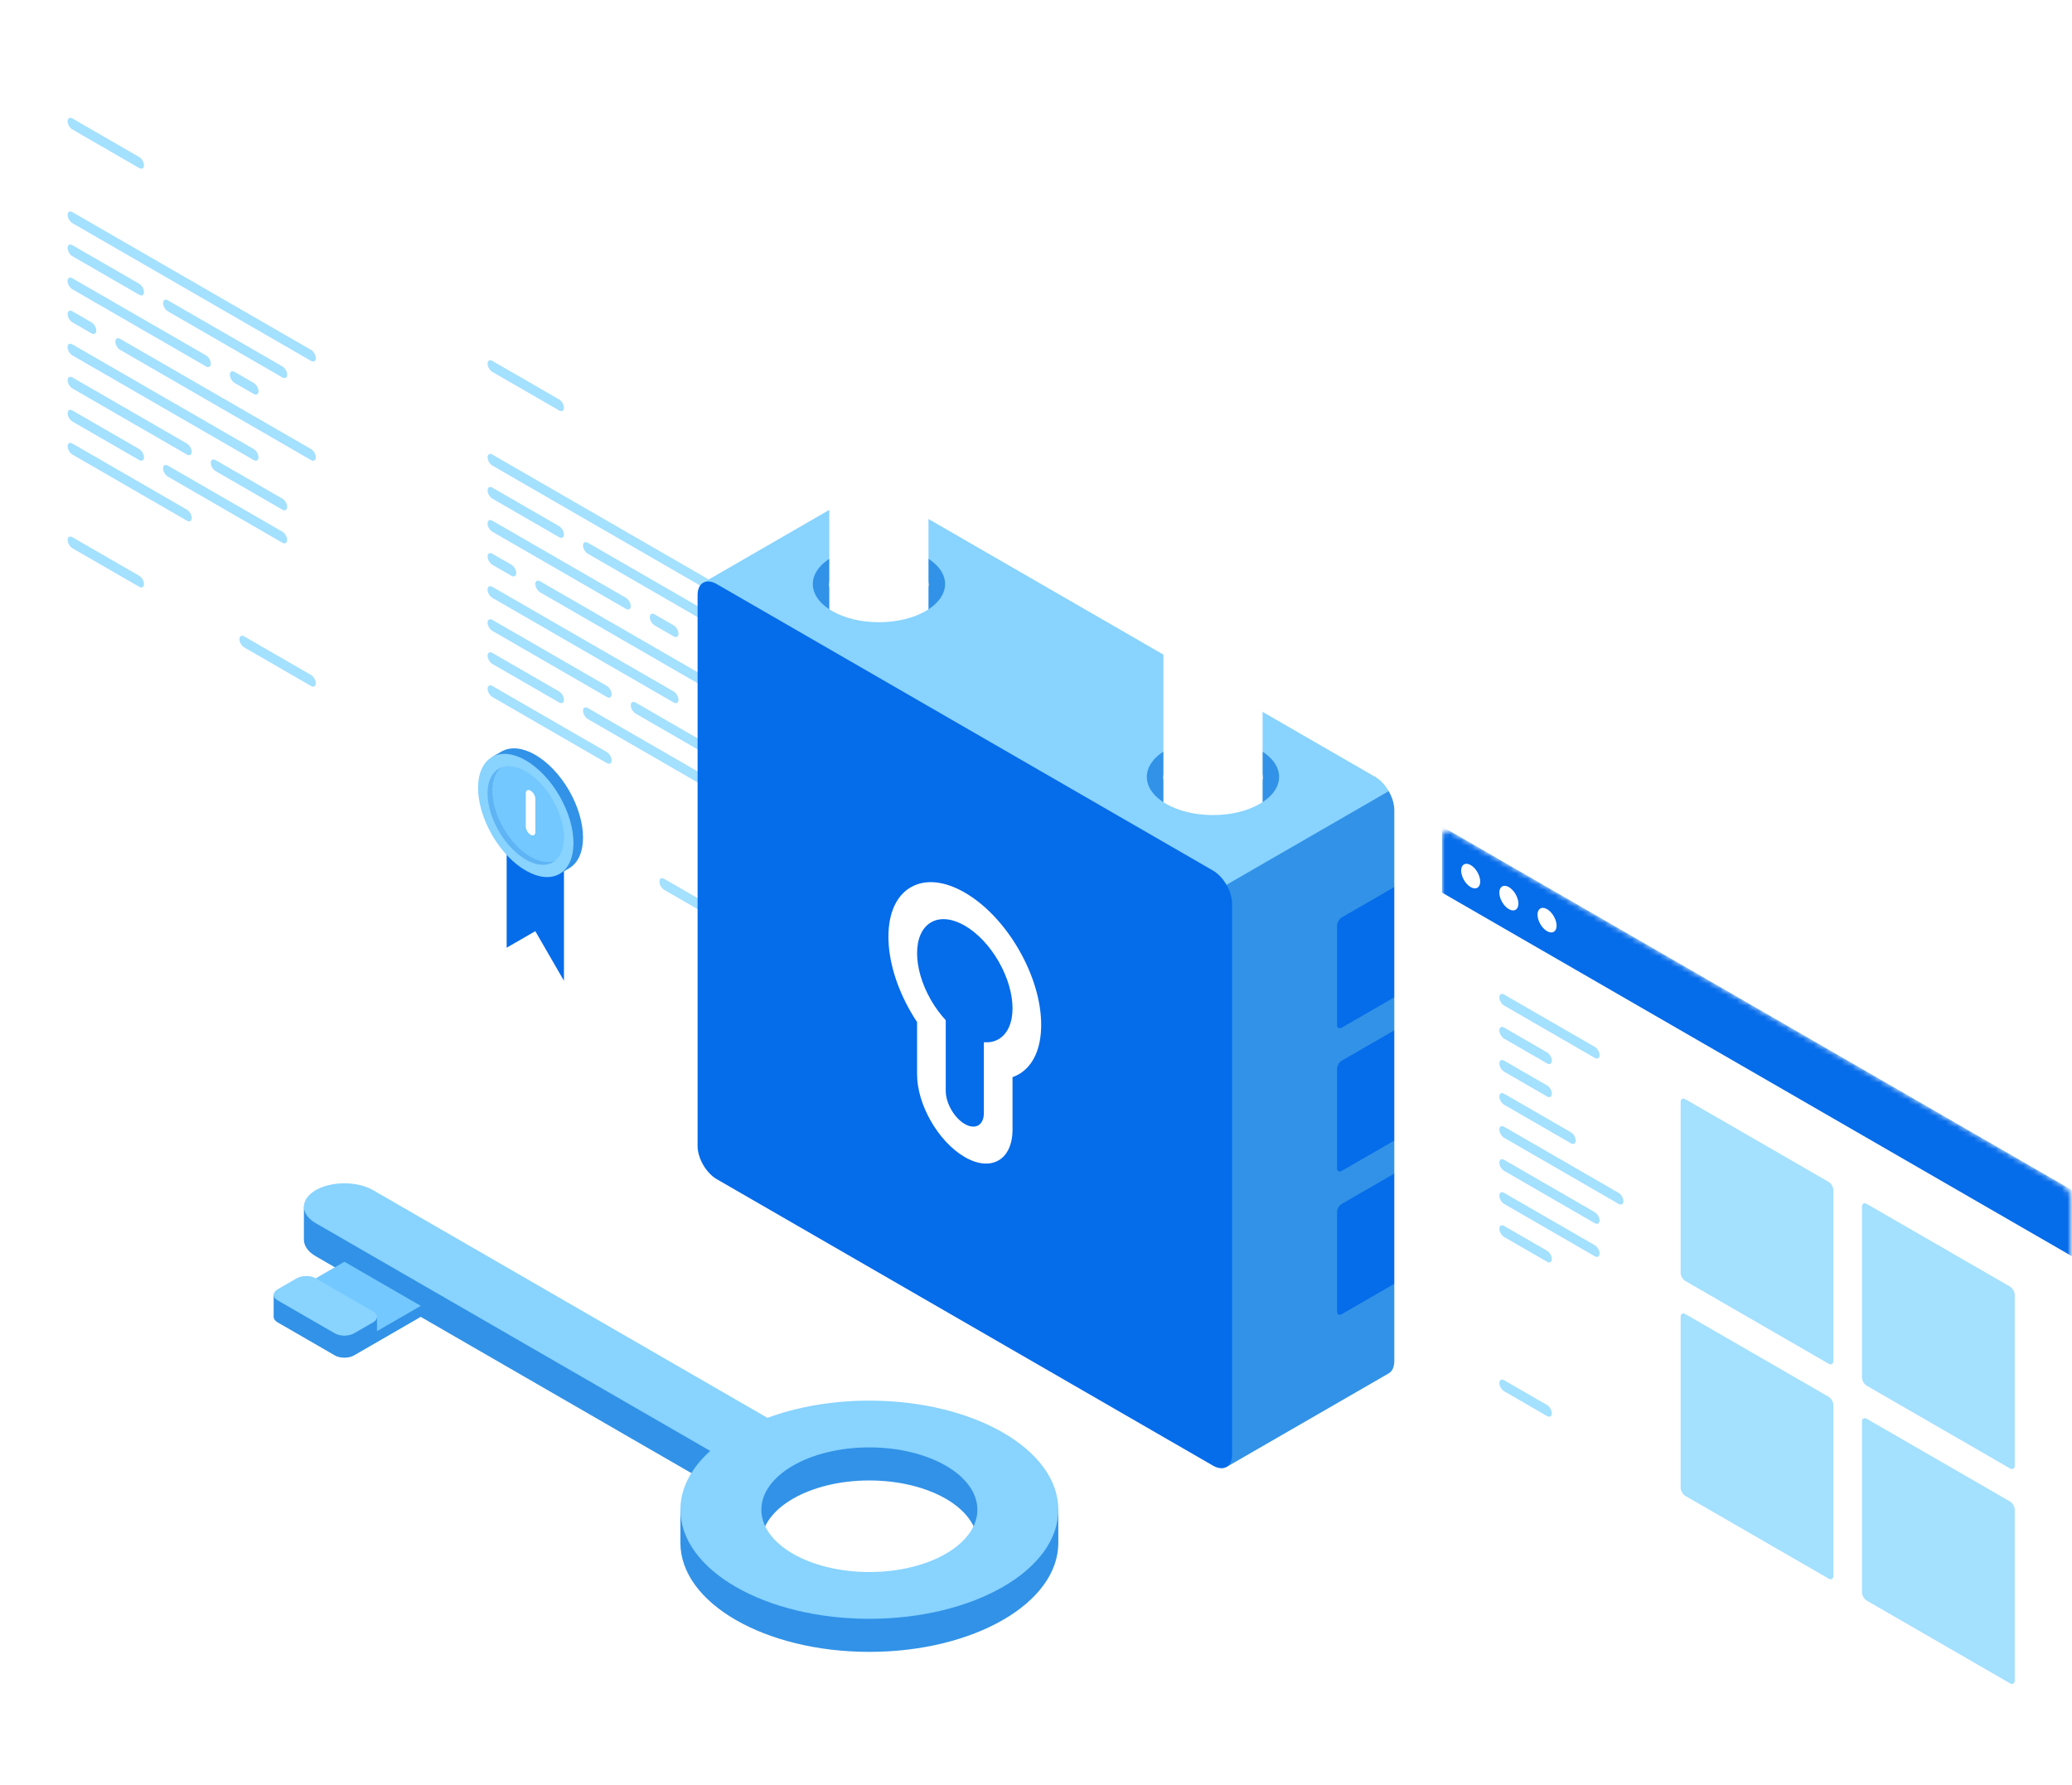 <?xml version="1.0" encoding="utf-8"?>
<!-- Generator: Adobe Illustrator 22.1.0, SVG Export Plug-In . SVG Version: 6.00 Build 0)  -->
<svg version="1.1" id="Warstwa_1" xmlns="http://www.w3.org/2000/svg" xmlns:xlink="http://www.w3.org/1999/xlink" x="0px" y="0px"
	 width="376px" height="324px" viewBox="0 0 376 324" style="enable-background:new 0 0 376 324;" xml:space="preserve">
<style type="text/css">
	.st0{filter:url(#Adobe_OpacityMaskFilter);}
	.st1{fill:#FFFFFF;}
	.st2{mask:url(#SVGID_1_);}
	.st3{fill:#A4E0FF;}
	.st4{fill:#056CEA;}
	.st5{fill:#88D3FF;}
	.st6{opacity:0.48;fill:#3192E7;}
	.st7{fill:#73C8FF;}
	.st8{fill:#3192E7;}
	.st9{display:none;}
	.st10{fill:none;stroke:#FFFFFF;stroke-width:18;stroke-linecap:round;stroke-linejoin:round;stroke-miterlimit:10;}
	.st11{display:inline;fill:#88D3FF;}
	.st12{display:none;fill:none;stroke:#88D3FF;stroke-width:18;stroke-linecap:round;stroke-linejoin:round;stroke-miterlimit:10;}
	.st13{filter:url(#Adobe_OpacityMaskFilter_1_);}
	.st14{mask:url(#SVGID_2_);}
</style>
<g>
	<defs>
		<filter id="Adobe_OpacityMaskFilter" filterUnits="userSpaceOnUse" x="1.88" y="0" width="142.03" height="190">
			<feColorMatrix  type="matrix" values="1 0 0 0 0  0 1 0 0 0  0 0 1 0 0  0 0 0 1 0"/>
		</filter>
	</defs>
	<mask maskUnits="userSpaceOnUse" x="1.88" y="0" width="142.03" height="190" id="SVGID_1_">
		<g class="st0">
			<g>
				<path class="st1" d="M143.4,82.29c-0.34-0.59-0.78-1.04-1.22-1.29L79.82,45c-0.44-0.26-0.89-0.32-1.22-0.12
					c-0.34,0.2-0.51,0.61-0.51,1.12v104c0,0.51,0.17,1.12,0.51,1.71c0.34,0.59,0.78,1.04,1.22,1.29l62.35,36
					c0.44,0.26,0.89,0.32,1.22,0.12c0.34-0.2,0.51-0.61,0.51-1.12V84C143.91,83.49,143.74,82.88,143.4,82.29z"/>
			</g>
			<g>
				<path class="st1" d="M67.19,38.29c-0.34-0.59-0.78-1.04-1.22-1.29L3.61,1C3.17,0.74,2.72,0.68,2.38,0.88
					C2.05,1.07,1.88,1.49,1.88,2v104c0,0.51,0.17,1.12,0.51,1.71c0.34,0.59,0.78,1.04,1.22,1.29l62.35,36
					c0.44,0.26,0.89,0.32,1.22,0.12c0.34-0.2,0.51-0.61,0.51-1.12V40C67.7,39.49,67.53,38.88,67.19,38.29z"/>
			</g>
		</g>
	</mask>
	<g class="st2">
		<polygon class="st1" points="1.88,0 143.91,82 143.91,190 1.88,108 		"/>
	</g>
	<g>
		<path class="st3" d="M110.13,138.5c0.48,0.28,0.87,0.05,0.87-0.5c0-0.55-0.39-1.22-0.87-1.5l-20.78-12
			c-0.48-0.28-0.87-0.05-0.87,0.5c0,0.55,0.39,1.22,0.87,1.5L110.13,138.5z"/>
		<path class="st3" d="M132.65,109.5c0.48,0.28,0.87,0.05,0.87-0.5c0-0.55-0.39-1.22-0.87-1.5l-43.3-25
			c-0.48-0.28-0.87-0.05-0.87,0.5c0,0.55,0.39,1.22,0.87,1.5L132.65,109.5z"/>
		<path class="st3" d="M132.65,127.5c0.48,0.28,0.87,0.05,0.87-0.5c0-0.55-0.39-1.22-0.87-1.5l-34.64-20
			c-0.48-0.28-0.87-0.05-0.87,0.5c0,0.55,0.39,1.22,0.87,1.5L132.65,127.5z"/>
		<path class="st3" d="M122.25,127.5c0.48,0.28,0.87,0.05,0.87-0.5c0-0.55-0.39-1.22-0.87-1.5l-32.91-19
			c-0.48-0.28-0.87-0.05-0.87,0.5c0,0.55,0.39,1.22,0.87,1.5L122.25,127.5z"/>
		<path class="st3" d="M101.47,127.5c0.48,0.28,0.87,0.05,0.87-0.5c0-0.55-0.39-1.22-0.87-1.5l-12.12-7
			c-0.48-0.28-0.87-0.05-0.87,0.5c0,0.55,0.39,1.22,0.87,1.5L101.47,127.5z"/>
		<path class="st3" d="M127.45,142.5c0.48,0.28,0.87,0.05,0.87-0.5s-0.39-1.22-0.87-1.5l-20.78-12c-0.48-0.28-0.87-0.05-0.87,0.5
			s0.39,1.22,0.87,1.5L127.45,142.5z"/>
		<path class="st3" d="M101.47,97.5c0.48,0.28,0.87,0.05,0.87-0.5c0-0.55-0.39-1.22-0.87-1.5l-12.12-7
			c-0.48-0.28-0.87-0.05-0.87,0.5c0,0.55,0.39,1.22,0.87,1.5L101.47,97.5z"/>
		<path class="st3" d="M127.45,112.5c0.48,0.28,0.87,0.05,0.87-0.5c0-0.55-0.39-1.22-0.87-1.5l-20.78-12
			c-0.48-0.28-0.87-0.05-0.87,0.5c0,0.55,0.39,1.22,0.87,1.5L127.45,112.5z"/>
		<path class="st3" d="M113.59,110.5c0.48,0.28,0.87,0.05,0.87-0.5c0-0.55-0.39-1.22-0.87-1.5l-24.25-14
			c-0.48-0.28-0.87-0.05-0.87,0.5c0,0.55,0.39,1.22,0.87,1.5L113.59,110.5z"/>
		<path class="st3" d="M122.25,115.5c0.48,0.28,0.87,0.05,0.87-0.5c0-0.55-0.39-1.22-0.87-1.5l-3.46-2
			c-0.48-0.28-0.87-0.05-0.87,0.5c0,0.55,0.39,1.22,0.87,1.5L122.25,115.5z"/>
		<path class="st3" d="M115.33,129.5c-0.48-0.28-0.87-0.95-0.87-1.5c0-0.55,0.39-0.78,0.87-0.5l12.12,7
			c0.48,0.28,0.87,0.95,0.87,1.5c0,0.55-0.39,0.78-0.87,0.5L115.33,129.5z"/>
		<path class="st3" d="M89.35,102.5c-0.48-0.28-0.87-0.95-0.87-1.5c0-0.55,0.39-0.78,0.87-0.5l3.46,2c0.48,0.28,0.87,0.95,0.87,1.5
			c0,0.55-0.39,0.78-0.87,0.5L89.35,102.5z"/>
		<path class="st3" d="M89.35,114.5c-0.48-0.28-0.87-0.95-0.87-1.5c0-0.55,0.39-0.78,0.87-0.5l20.78,12
			c0.48,0.28,0.87,0.95,0.87,1.5c0,0.55-0.39,0.78-0.87,0.5L89.35,114.5z"/>
		<path class="st3" d="M132.65,168.5c0.48,0.28,0.87,0.05,0.87-0.5c0-0.55-0.39-1.22-0.87-1.5l-12.12-7
			c-0.48-0.28-0.87-0.05-0.87,0.5c0,0.55,0.39,1.22,0.87,1.5L132.65,168.5z"/>
		<path class="st3" d="M101.47,74.5c0.48,0.28,0.87,0.05,0.87-0.5c0-0.55-0.39-1.22-0.87-1.5l-12.12-7
			c-0.48-0.28-0.87-0.05-0.87,0.5c0,0.55,0.39,1.22,0.87,1.5L101.47,74.5z"/>
	</g>
	<g>
		<path class="st3" d="M33.92,94.5c0.48,0.28,0.87,0.05,0.87-0.5c0-0.55-0.39-1.22-0.87-1.5l-20.78-12
			c-0.48-0.28-0.87-0.05-0.87,0.5c0,0.55,0.39,1.22,0.87,1.5L33.92,94.5z"/>
		<path class="st3" d="M56.44,65.5c0.48,0.28,0.87,0.05,0.87-0.5c0-0.55-0.39-1.22-0.87-1.5l-43.3-25c-0.48-0.28-0.87-0.05-0.87,0.5
			s0.39,1.22,0.87,1.5L56.44,65.5z"/>
		<path class="st3" d="M56.44,83.5c0.48,0.28,0.87,0.05,0.87-0.5c0-0.55-0.39-1.22-0.87-1.5l-34.64-20
			c-0.48-0.28-0.87-0.05-0.87,0.5s0.39,1.22,0.87,1.5L56.44,83.5z"/>
		<path class="st3" d="M46.04,83.5c0.48,0.28,0.87,0.05,0.87-0.5c0-0.55-0.39-1.22-0.87-1.5l-32.91-19
			c-0.48-0.28-0.87-0.05-0.87,0.5s0.39,1.22,0.87,1.5L46.04,83.5z"/>
		<path class="st3" d="M25.26,83.5c0.48,0.28,0.87,0.05,0.87-0.5c0-0.55-0.39-1.22-0.87-1.5l-12.12-7c-0.48-0.28-0.87-0.05-0.87,0.5
			c0,0.55,0.39,1.22,0.87,1.5L25.26,83.5z"/>
		<path class="st3" d="M51.24,98.5c0.48,0.28,0.87,0.05,0.87-0.5c0-0.55-0.39-1.22-0.87-1.5l-20.78-12
			c-0.48-0.28-0.87-0.05-0.87,0.5c0,0.55,0.39,1.22,0.87,1.5L51.24,98.5z"/>
		<path class="st3" d="M25.26,53.5c0.48,0.28,0.87,0.05,0.87-0.5s-0.39-1.22-0.87-1.5l-12.12-7c-0.48-0.28-0.87-0.05-0.87,0.5
			s0.39,1.22,0.87,1.5L25.26,53.5z"/>
		<path class="st3" d="M51.24,68.5c0.48,0.28,0.87,0.05,0.87-0.5c0-0.55-0.39-1.22-0.87-1.5l-20.78-12
			c-0.48-0.28-0.87-0.05-0.87,0.5s0.39,1.22,0.87,1.5L51.24,68.5z"/>
		<path class="st3" d="M37.38,66.5c0.48,0.28,0.87,0.05,0.87-0.5c0-0.55-0.39-1.22-0.87-1.5l-24.25-14
			c-0.48-0.28-0.87-0.05-0.87,0.5s0.39,1.22,0.87,1.5L37.38,66.5z"/>
		<path class="st3" d="M46.04,71.5c0.48,0.28,0.87,0.05,0.87-0.5c0-0.55-0.39-1.22-0.87-1.5l-3.46-2c-0.48-0.28-0.87-0.05-0.87,0.5
			c0,0.55,0.39,1.22,0.87,1.5L46.04,71.5z"/>
		<path class="st3" d="M39.12,85.5c-0.48-0.28-0.87-0.95-0.87-1.5c0-0.55,0.39-0.78,0.87-0.5l12.12,7c0.48,0.28,0.87,0.95,0.87,1.5
			c0,0.55-0.39,0.78-0.87,0.5L39.12,85.5z"/>
		<path class="st3" d="M13.14,58.5c-0.48-0.28-0.87-0.95-0.87-1.5s0.39-0.78,0.87-0.5l3.46,2c0.48,0.28,0.87,0.95,0.87,1.5
			s-0.39,0.78-0.87,0.5L13.14,58.5z"/>
		<path class="st3" d="M13.14,70.5c-0.48-0.28-0.87-0.95-0.87-1.5c0-0.55,0.39-0.78,0.87-0.5l20.78,12c0.48,0.28,0.87,0.95,0.87,1.5
			c0,0.55-0.39,0.78-0.87,0.5L13.14,70.5z"/>
		<path class="st3" d="M56.44,124.5c0.48,0.28,0.87,0.05,0.87-0.5c0-0.55-0.39-1.22-0.87-1.5l-12.12-7
			c-0.48-0.28-0.87-0.05-0.87,0.5c0,0.55,0.39,1.22,0.87,1.5L56.44,124.5z"/>
		<path class="st3" d="M25.26,106.5c0.48,0.28,0.87,0.05,0.87-0.5c0-0.55-0.39-1.22-0.87-1.5l-12.12-7
			c-0.48-0.28-0.87-0.05-0.87,0.5c0,0.55,0.39,1.22,0.87,1.5L25.26,106.5z"/>
		<path class="st3" d="M25.26,30.5c0.48,0.28,0.87,0.05,0.87-0.5s-0.39-1.22-0.87-1.5l-12.12-7c-0.48-0.28-0.87-0.05-0.87,0.5
			s0.39,1.22,0.87,1.5L25.26,30.5z"/>
	</g>
</g>
<g>
	<path class="st4" d="M97.14,156c-1.86-1.07-3.72-2.92-5.2-5.31V172l5.2-3l5.2,9v-21.31C100.86,157.37,99,157.07,97.14,156z"/>
	<path class="st5" d="M100.58,156.96c0.58-0.34,1.04-0.83,1.38-1.44c-1.34,0.73-3.08,0.49-4.82-0.52c-1.77-1.02-3.55-2.83-4.9-5.17
		c-1.35-2.34-2.03-4.78-2.03-6.83c0-2.01,0.66-3.64,1.96-4.44c-0.7-0.01-1.36,0.14-1.94,0.48c-1.43,0.82-2.14,2.57-2.14,4.74
		c0,2.16,0.71,4.74,2.14,7.21c1.43,2.47,3.3,4.38,5.17,5.46C97.28,157.53,99.15,157.78,100.58,156.96z"/>
	<path class="st6" d="M100.58,156.96c0.58-0.34,1.04-0.83,1.38-1.44c-1.34,0.73-3.08,0.49-4.82-0.52c-1.77-1.02-3.55-2.83-4.9-5.17
		c-1.35-2.34-2.03-4.78-2.03-6.83c0-2.01,0.66-3.64,1.96-4.44c-0.7-0.01-1.36,0.14-1.94,0.48c-1.43,0.82-2.14,2.57-2.14,4.74
		c0,2.16,0.71,4.74,2.14,7.21c1.43,2.47,3.3,4.38,5.17,5.46C97.28,157.53,99.15,157.78,100.58,156.96z"/>
	<path class="st7" d="M101.17,155.99c-1.35,0.78-3.13,0.54-4.9-0.49c-1.77-1.02-3.55-2.83-4.9-5.17c-1.35-2.34-2.03-4.78-2.03-6.83
		s0.68-3.7,2.03-4.49c1.35-0.78,3.13-0.54,4.9,0.49c1.77,1.02,3.55,2.83,4.9,5.17c1.35,2.34,2.03,4.78,2.03,6.83
		S102.53,155.2,101.17,155.99z"/>
	<path class="st1" d="M95.41,150c0,0.55,0.39,1.22,0.87,1.5c0.48,0.28,0.87,0.05,0.87-0.5v-6c0-0.55-0.39-1.22-0.87-1.5
		c-0.48-0.28-0.87-0.05-0.87,0.5V150z"/>
	<path class="st8" d="M103.26,143.46c-1.69-2.93-3.91-5.18-6.12-6.46c-2.22-1.28-4.43-1.58-6.12-0.61l-1.73,1l0.28,2.16
		c0.2-0.19,0.42-0.37,0.67-0.51c1.43-0.82,3.3-0.57,5.17,0.51c1.87,1.08,3.74,2.99,5.17,5.46c1.43,2.47,2.14,5.05,2.14,7.21
		c0,2.16-0.71,3.91-2.14,4.74c-0.68,0.39-1.45,0.53-2.28,0.46l3.23,1.18l1.73-1c1.69-0.98,2.54-3.05,2.54-5.61
		C105.8,149.44,104.95,146.39,103.26,143.46z"/>
	<path class="st5" d="M101.53,144.46c-1.69-2.93-3.91-5.18-6.12-6.46c-2.22-1.28-4.43-1.58-6.12-0.61
		c-1.69,0.98-2.54,3.05-2.54,5.61c0,2.56,0.85,5.61,2.54,8.54c1.69,2.93,3.91,5.19,6.12,6.46c2.22,1.28,4.43,1.58,6.12,0.61
		c1.69-0.98,2.54-3.05,2.54-5.61C104.07,150.44,103.22,147.39,101.53,144.46z M100.31,156.49c-1.35,0.78-3.13,0.54-4.9-0.49
		c-1.77-1.02-3.55-2.83-4.9-5.17c-1.35-2.34-2.03-4.78-2.03-6.83c0-2.05,0.68-3.7,2.03-4.49c1.35-0.78,3.13-0.54,4.9,0.49
		c1.77,1.02,3.55,2.83,4.9,5.17c1.35,2.34,2.03,4.78,2.03,6.83C102.34,154.05,101.66,155.7,100.31,156.49z"/>
</g>
<g>
	<polygon class="st9" points="156.03,87 253.02,143 253.02,251 156.03,195 	"/>
	<path class="st8" d="M249.56,141l-29.45,17l2.45,2.59v105.66c0,0,28.77-16.61,29.45-17c0.68-0.39,1.01-1.22,1.01-2.24v-14
		l-5.2-7.19l5.2-12.81v-6l-5.2-7.19l5.2-12.81v-6l-5.2-7.19l5.2-12.81v-14c0-1.02-0.34-2.24-1.01-3.41L249.56,141z"/>
	<g>
		<path class="st8" d="M159.49,113.51c-3.59,0-6.84-0.84-9.19-2.2c-2.35-1.36-3.81-3.23-3.81-5.31c0-2.07,1.46-3.95,3.81-5.31
			c2.35-1.36,5.6-2.2,9.19-2.2c3.59,0,6.84,0.84,9.19,2.2c2.35,1.36,3.81,3.23,3.81,5.31c0,2.07-1.46,3.95-3.81,5.31
			C166.33,112.67,163.08,113.51,159.49,113.51z"/>
		<path class="st8" d="M220.12,148.51c-3.59,0-6.84-0.84-9.19-2.2c-2.35-1.36-3.81-3.23-3.81-5.31c0-2.07,1.46-3.95,3.81-5.31
			c2.35-1.36,5.6-2.2,9.19-2.2c3.59,0,6.84,0.84,9.19,2.2c2.35,1.36,3.81,3.23,3.81,5.31c0,2.07-1.46,3.95-3.81,5.31
			C226.96,147.67,223.71,148.51,220.12,148.51z"/>
	</g>
	<g>
		<path class="st1" d="M159.49,111.2c-2.49,0-4.74-0.58-6.36-1.52c-1.63-0.94-2.64-2.24-2.64-3.67c0-1.44,1.01-2.73,2.64-3.67
			c1.63-0.94,3.88-1.52,6.36-1.52c2.48,0,4.73,0.58,6.36,1.52c1.63,0.94,2.64,2.24,2.64,3.67c0,1.43-1.01,2.73-2.64,3.67
			C164.23,110.62,161.98,111.2,159.49,111.2z"/>
		<path class="st1" d="M159.49,123.2c-2.49,0-4.74-0.58-6.36-1.52c-1.63-0.94-2.64-2.24-2.64-3.67c0-1.44,0-12,0-12h18
			c0,0,0,10.56,0,12c0,1.43-1.01,2.73-2.64,3.67C164.23,122.62,161.98,123.2,159.49,123.2z"/>
		<path class="st1" d="M220.12,146.2c-2.49,0-4.74-0.58-6.36-1.52c-1.63-0.94-2.64-2.24-2.64-3.67c0-1.44,1.01-2.73,2.64-3.67
			c1.63-0.94,3.88-1.52,6.36-1.52c2.49,0,4.74,0.58,6.36,1.52c1.63,0.94,2.64,2.24,2.64,3.67c0,1.43-1.01,2.73-2.64,3.67
			C224.85,145.62,222.6,146.2,220.12,146.2z"/>
		<path class="st1" d="M220.12,158.2c-2.49,0-4.74-0.58-6.36-1.52c-1.63-0.94-2.64-2.24-2.64-3.67c0-1.44,0-12,0-12h18
			c0,0,0,10.56,0,12c0,1.43-1.01,2.73-2.64,3.67C224.85,157.62,222.6,158.2,220.12,158.2z"/>
	</g>
	<path class="st5" d="M249.56,141l-90.07-52c-0.89-0.51-1.77-0.63-2.45-0.24c-0.68,0.39-29.44,17-29.44,17l94.96,54.83l29.45-17
		C251.33,142.41,250.45,141.51,249.56,141z M167.98,110.9c-2.17,1.25-5.17,2.03-8.48,2.03c-3.31,0-6.31-0.78-8.49-2.03
		c-2.17-1.25-3.51-2.99-3.51-4.9c0-1.91,1.34-3.65,3.51-4.9c2.17-1.25,5.17-2.03,8.49-2.03c3.31,0,6.31,0.78,8.48,2.03
		c2.17,1.25,3.52,2.99,3.52,4.9C171.49,107.91,170.15,109.65,167.98,110.9z M228.6,145.9c-2.17,1.25-5.17,2.03-8.49,2.03
		c-3.31,0-6.31-0.78-8.49-2.03c-2.17-1.25-3.51-2.99-3.51-4.9c0-1.91,1.34-3.65,3.51-4.9c2.17-1.25,5.17-2.03,8.49-2.03
		c3.31,0,6.31,0.78,8.49,2.03c2.17,1.25,3.51,2.99,3.51,4.9C232.12,142.91,230.77,144.65,228.6,145.9z"/>
	<g>
		<path class="st1" d="M159.49,111.2c-2.49,0-4.74-0.58-6.36-1.52c-1.63-0.94-2.64-2.24-2.64-3.67c0-1.44,0-32,0-32h18
			c0,0,0,30.56,0,32c0,1.43-1.01,2.73-2.64,3.67C164.23,110.62,161.98,111.2,159.49,111.2z"/>
		<path class="st1" d="M159.49,79.2c-2.49,0-4.74-0.58-6.36-1.52c-1.63-0.94-2.64-2.24-2.64-3.67c0-1.44,1.01-2.73,2.64-3.67
			c1.63-0.94,3.88-1.52,6.36-1.52c2.48,0,4.73,0.58,6.36,1.52c1.63,0.94,2.64,2.24,2.64,3.67c0,1.43-1.01,2.73-2.64,3.67
			C164.23,78.62,161.98,79.2,159.49,79.2z"/>
		<path class="st1" d="M220.12,146.2c-2.49,0-4.74-0.58-6.36-1.52c-1.63-0.94-2.64-2.24-2.64-3.67c0-1.44,0-32,0-32h18
			c0,0,0,30.56,0,32c0,1.43-1.01,2.73-2.64,3.67C224.85,145.62,222.6,146.2,220.12,146.2z"/>
		<path class="st1" d="M220.12,114.2c-2.49,0-4.74-0.58-6.36-1.52c-1.63-0.94-2.64-2.24-2.64-3.67c0-1.44,1.01-2.73,2.64-3.67
			c1.63-0.94,3.88-1.52,6.36-1.52c2.49,0,4.74,0.58,6.36,1.52c1.63,0.94,2.64,2.24,2.64,3.67c0,1.43-1.01,2.73-2.64,3.67
			C224.85,113.62,222.6,114.2,220.12,114.2z"/>
	</g>
	<path class="st10" d="M220.12,109c0-19.33-13.57-42.83-30.31-52.5s-30.31-1.83-30.31,17.5"/>
	<g>
		<path class="st4" d="M176.63,206.47c-0.84,0-1.7-0.25-2.55-0.74c-2.54-1.47-4.46-4.79-4.46-7.73v-12.08
			c-0.89-1.04-1.69-2.17-2.39-3.38c-1.81-3.13-2.8-6.52-2.8-9.54c0-3.42,1.26-6.02,3.54-7.34c0.97-0.56,2.07-0.84,3.25-0.84
			c1.57,0,3.21,0.49,4.87,1.45c2.61,1.51,5.05,4.06,6.86,7.2c1.81,3.13,2.8,6.52,2.8,9.54c0,3.42-1.26,6.02-3.54,7.34
			c-0.52,0.3-1.07,0.52-1.66,0.66v11C180.55,204.63,178.94,206.47,176.63,206.47z"/>
		<g class="st9">
			<path class="st11" d="M189.97,179.79c-1.24,0.72-10.39,6-10.39,6l-9-15.59c0,0,9.15-5.28,10.39-6c1.24-0.72,2.87-0.49,4.5,0.45
				c1.63,0.94,3.26,2.6,4.5,4.75c1.24,2.15,1.86,4.39,1.86,6.27S191.22,179.08,189.97,179.79z"/>
			<path class="st11" d="M179.58,185.79c-1.24,0.72-2.87,0.49-4.5-0.45c-1.63-0.94-3.26-2.6-4.5-4.75
				c-1.24-2.15-1.86-4.39-1.86-6.27s0.62-3.4,1.86-4.12c1.24-0.72,2.87-0.49,4.5,0.45c1.63,0.94,3.26,2.6,4.5,4.75
				c1.24,2.15,1.86,4.39,1.86,6.27S180.82,185.08,179.58,185.79z"/>
		</g>
		<path class="st4" d="M223.58,164c0-1.02-0.34-2.24-1.01-3.41c-0.68-1.17-1.56-2.07-2.45-2.59l-90.07-52
			c-0.89-0.51-1.77-0.63-2.45-0.24c-0.68,0.39-1.01,1.22-1.01,2.24v100c0,1.02,0.34,2.24,1.01,3.41c0.68,1.17,1.56,2.07,2.45,2.59
			l90.07,52c0.89,0.51,1.77,0.63,2.45,0.24c0.68-0.39,1.01-1.22,1.01-2.24L223.58,164z M181.21,188.61
			c-0.79,0.46-1.7,0.62-2.66,0.55V202c0,2.21-1.55,3.1-3.46,2c-1.91-1.1-3.46-3.79-3.46-6v-12.84c-0.96-1.04-1.87-2.26-2.66-3.62
			c-1.69-2.93-2.54-5.98-2.54-8.54c0-2.56,0.85-4.63,2.54-5.61c1.69-0.98,3.91-0.67,6.12,0.61c2.22,1.28,4.43,3.54,6.12,6.46
			c1.69,2.93,2.54,5.98,2.54,8.54C183.74,185.56,182.9,187.63,181.21,188.61z"/>
		<g class="st9">
			<path class="st11" d="M179.58,185.79c-1.24,0.72-27.71,16-27.71,16l-9-15.59c0,0,26.47-15.28,27.71-16
				c1.24-0.72,2.87-0.49,4.5,0.45c1.63,0.94,3.26,2.6,4.5,4.75c1.24,2.15,1.86,4.39,1.86,6.27S180.82,185.08,179.58,185.79z"/>
			<path class="st11" d="M151.87,201.79c-1.24,0.72-2.87,0.49-4.5-0.45c-1.63-0.94-3.26-2.6-4.5-4.75
				c-1.24-2.15-1.86-4.39-1.86-6.27s0.62-3.4,1.86-4.12c1.24-0.72,2.87-0.49,4.5,0.45c1.63,0.94,3.26,2.6,4.5,4.75
				c1.24,2.15,1.86,4.39,1.86,6.27S153.11,201.08,151.87,201.79z"/>
		</g>
		<line class="st12" x1="147.37" y1="194" x2="111" y2="215"/>
		<path class="st12" d="M105.16,234.63c-3.89,6.74-8.99,11.93-14.08,14.87c-5.1,2.94-10.19,3.64-14.08,1.39
			c-3.89-2.25-5.83-7.01-5.83-12.89c0-5.89,1.95-12.9,5.83-19.63c3.89-6.74,8.99-11.93,14.08-14.87c5.1-2.94,10.2-3.64,14.08-1.39
			c3.89,2.25,5.83,7.01,5.83,12.89C111,220.89,109.05,227.9,105.16,234.63z"/>
	</g>
	<g>
		<path class="st4" d="M242.63,238c0,0.26,0.08,0.46,0.25,0.56c0.17,0.1,0.39,0.07,0.61-0.06l9.53-5.5v-20l-9.53,5.5
			c-0.22,0.13-0.44,0.35-0.61,0.65c-0.17,0.29-0.25,0.6-0.25,0.85V238z"/>
		<path class="st4" d="M242.63,212c0,0.26,0.08,0.46,0.25,0.56c0.17,0.1,0.39,0.07,0.61-0.06l9.53-5.5v-20l-9.53,5.5
			c-0.22,0.13-0.44,0.35-0.61,0.65c-0.17,0.29-0.25,0.6-0.25,0.85V212z"/>
		<path class="st4" d="M242.63,186c0,0.26,0.08,0.46,0.25,0.56c0.17,0.1,0.39,0.07,0.61-0.06l9.53-5.5v-20l-9.53,5.5
			c-0.22,0.13-0.44,0.35-0.61,0.65c-0.17,0.29-0.25,0.6-0.25,0.85V186z"/>
	</g>
	<polygon class="st9" points="126.58,104 223.58,160 223.58,268 126.58,212 	"/>
</g>
<g>
	<defs>
		<filter id="Adobe_OpacityMaskFilter_1_" filterUnits="userSpaceOnUse" x="261.68" y="150" width="114.32" height="174">
			<feColorMatrix  type="matrix" values="1 0 0 0 0  0 1 0 0 0  0 0 1 0 0  0 0 0 1 0"/>
		</filter>
	</defs>
	<mask maskUnits="userSpaceOnUse" x="261.68" y="150" width="114.32" height="174" id="SVGID_2_">
		<g class="st13">
			<path class="st1" d="M375.49,216.29c-0.34-0.59-0.78-1.04-1.22-1.29l-110.85-64c-0.44-0.26-0.89-0.32-1.22-0.12
				c-0.34,0.2-0.51,0.61-0.51,1.12v104c0,0.51,0.17,1.12,0.51,1.71c0.34,0.59,0.78,1.04,1.22,1.29l110.85,64
				c0.44,0.26,0.89,0.32,1.22,0.12c0.34-0.2,0.51-0.61,0.51-1.12V218C376,217.49,375.83,216.88,375.49,216.29z"/>
		</g>
	</mask>
	<g class="st14">
		<path class="st1" d="M261.68,161v97L376,324v-97L261.68,161z"/>
		<g>
			<polygon class="st4" points="376,228 261.68,162 261.68,150 376,216 			"/>
		</g>
		<path class="st1" d="M268.61,160c0,1.1-0.78,1.55-1.73,1c-0.96-0.55-1.73-1.9-1.73-3c0-1.1,0.78-1.55,1.73-1
			C267.84,157.55,268.61,158.9,268.61,160z"/>
		<path class="st1" d="M275.54,164c0,1.1-0.78,1.55-1.73,1c-0.96-0.55-1.73-1.9-1.73-3c0-1.1,0.78-1.55,1.73-1
			C274.77,161.55,275.54,162.9,275.54,164z"/>
		<path class="st1" d="M282.47,168c0,1.1-0.78,1.55-1.73,1c-0.96-0.55-1.73-1.9-1.73-3c0-1.1,0.78-1.55,1.73-1
			C281.69,165.55,282.47,166.9,282.47,168z"/>
	</g>
	<g>
		<g>
			<path class="st3" d="M280.74,199c0.48,0.28,0.87,0.05,0.87-0.5s-0.39-1.22-0.87-1.5l-7.79-4.5c-0.48-0.28-0.87-0.05-0.87,0.5
				s0.39,1.22,0.87,1.5L280.74,199z"/>
			<path class="st3" d="M280.74,229c0.48,0.28,0.87,0.05,0.87-0.5s-0.39-1.22-0.87-1.5l-7.79-4.5c-0.48-0.28-0.87-0.05-0.87,0.5
				s0.39,1.22,0.87,1.5L280.74,229z"/>
			<path class="st3" d="M280.74,257c0.48,0.28,0.87,0.05,0.87-0.5c0-0.55-0.39-1.22-0.87-1.5l-7.79-4.5
				c-0.48-0.28-0.87-0.05-0.87,0.5s0.39,1.22,0.87,1.5L280.74,257z"/>
			<path class="st3" d="M285.07,207.5c0.48,0.28,0.87,0.05,0.87-0.5s-0.39-1.22-0.87-1.5l-12.12-7c-0.48-0.28-0.87-0.05-0.87,0.5
				s0.39,1.22,0.87,1.5L285.07,207.5z"/>
			<path class="st3" d="M293.73,218.5c0.48,0.28,0.87,0.05,0.87-0.5s-0.39-1.22-0.87-1.5l-20.78-12c-0.48-0.28-0.87-0.05-0.87,0.5
				s0.39,1.22,0.87,1.5L293.73,218.5z"/>
			<path class="st3" d="M289.4,222c0.48,0.28,0.87,0.05,0.87-0.5s-0.39-1.22-0.87-1.5l-16.45-9.5c-0.48-0.28-0.87-0.05-0.87,0.5
				s0.39,1.22,0.87,1.5L289.4,222z"/>
			<path class="st3" d="M289.4,228c0.48,0.28,0.87,0.05,0.87-0.5s-0.39-1.22-0.87-1.5l-16.45-9.5c-0.48-0.28-0.87-0.05-0.87,0.5
				s0.39,1.22,0.87,1.5L289.4,228z"/>
			<path class="st3" d="M280.74,193c0.48,0.28,0.87,0.05,0.87-0.5s-0.39-1.22-0.87-1.5l-7.79-4.5c-0.48-0.28-0.87-0.05-0.87,0.5
				s0.39,1.22,0.87,1.5L280.74,193z"/>
			<path class="st3" d="M289.4,192c0.48,0.28,0.87,0.05,0.87-0.5s-0.39-1.22-0.87-1.5l-16.45-9.5c-0.48-0.28-0.87-0.05-0.87,0.5
				s0.39,1.22,0.87,1.5L289.4,192z"/>
			<path class="st3" d="M364.74,233.5l-25.98-15c-0.48-0.28-0.87-0.05-0.87,0.5v31c0,0.55,0.39,1.22,0.87,1.5l25.98,15
				c0.48,0.28,0.87,0.05,0.87-0.5v-31C365.61,234.45,365.22,233.78,364.74,233.5z"/>
			<path class="st3" d="M331.83,214.5l-25.98-15c-0.48-0.28-0.87-0.05-0.87,0.5v31c0,0.55,0.39,1.22,0.87,1.5l25.98,15
				c0.48,0.28,0.87,0.05,0.87-0.5v-31C332.7,215.45,332.31,214.78,331.83,214.5z"/>
			<path class="st3" d="M364.74,272.5l-25.98-15c-0.48-0.28-0.87-0.05-0.87,0.5v31c0,0.55,0.39,1.22,0.87,1.5l25.98,15
				c0.48,0.28,0.87,0.05,0.87-0.5v-31C365.61,273.45,365.22,272.78,364.74,272.5z"/>
			<path class="st3" d="M331.83,253.5l-25.98-15c-0.48-0.28-0.87-0.05-0.87,0.5v31c0,0.55,0.39,1.22,0.87,1.5l25.98,15
				c0.48,0.28,0.87,0.05,0.87-0.5v-31C332.7,254.45,332.31,253.78,331.83,253.5z"/>
		</g>
	</g>
</g>
<g>
	<polygon class="st9" points="109.26,280 157.76,308 206.26,280 157.76,252 	"/>
	<path class="st8" d="M192.05,280c0-2.73,0-6,0-6s-6.94-6.21-10.04-8c-6.21-3.58-14.78-5.8-24.25-5.8c-6.81,0-13.15,1.15-18.49,3.13
		L55.15,219c0,0,0,4.83,0,6c0,1.17,0.82,2.23,2.15,3l71.58,41.33c-1.06,0.96-5.41,4.67-5.41,4.67s0,3.29,0,6
		c0,5.47,3.84,10.42,10.04,14c6.21,3.58,14.78,5.8,24.25,5.8c9.47,0,18.04-2.22,24.25-5.8C188.22,290.42,192.05,285.47,192.05,280z
		 M157.76,291.31c-5.41,0-10.31-1.27-13.86-3.31c-3.55-2.05-5.74-4.88-5.74-8c0-3.12,2.19-5.95,5.74-8
		c3.55-2.05,8.45-3.31,13.86-3.31c5.41,0,10.31,1.27,13.86,3.31c3.55,2.05,5.74,4.88,5.74,8c0,3.12-2.19,5.95-5.74,8
		C168.07,290.05,163.17,291.31,157.76,291.31z"/>
	<path class="st5" d="M192.05,274c0-5.47-3.84-10.42-10.04-14c-6.21-3.58-14.78-5.8-24.25-5.8c-6.81,0-13.15,1.15-18.49,3.13
		L67.7,216c-1.33-0.77-3.17-1.24-5.2-1.24c-2.03,0-3.87,0.47-5.2,1.24c-1.33,0.77-2.15,1.83-2.15,3c0,1.17,0.82,2.23,2.15,3
		l71.58,41.33c-3.42,3.08-5.41,6.74-5.41,10.67c0,5.47,3.84,10.42,10.04,14c6.21,3.58,14.78,5.8,24.25,5.8
		c9.47,0,18.04-2.22,24.25-5.8C188.22,284.42,192.05,279.47,192.05,274z M157.76,285.31c-5.41,0-10.31-1.27-13.86-3.31
		c-3.55-2.05-5.74-4.88-5.74-8c0-3.12,2.19-5.95,5.74-8s8.45-3.31,13.86-3.31c5.41,0,10.31,1.27,13.86,3.31
		c3.55,2.05,5.74,4.88,5.74,8c0,3.12-2.19,5.95-5.74,8C168.07,284.05,163.17,285.31,157.76,285.31z"/>
	<path class="st8" d="M76.36,237h-26.7c0,0,0,1.61,0,2c0,0.39,0.27,0.74,0.72,1l10.39,6c0.44,0.26,1.06,0.41,1.73,0.41
		c0.68,0,1.29-0.16,1.73-0.41l12.12-7V237z"/>
	<polygon class="st7" points="62.5,229 57.3,232 68.41,241.59 76.36,237 	"/>
	<path class="st8" d="M68.41,242.5V239l-18.75-4v2l11.11,7.5c0.44,0.26,1.06,0.41,1.73,0.41c0.68,0,1.29-0.16,1.73-0.41L68.41,242.5
		z"/>
	<path class="st5" d="M68.41,239c0-0.39-0.27-0.74-0.72-1l-10.39-6c-0.44-0.26-1.06-0.41-1.73-0.41c-0.68,0-1.29,0.16-1.73,0.41
		l-3.46,2c-0.44,0.26-0.72,0.61-0.72,1c0,0.39,0.27,0.74,0.72,1l10.39,6c0.44,0.26,1.06,0.41,1.73,0.41c0.68,0,1.29-0.16,1.73-0.41
		l3.46-2C68.14,239.74,68.41,239.39,68.41,239z"/>
</g>
<g>
	<path class="st1" d="M175.08,168c2.22,1.28,4.43,3.54,6.12,6.46c1.69,2.93,2.54,5.98,2.54,8.54c0,2.56-0.85,4.63-2.54,5.61
		c-0.79,0.46-1.7,0.62-2.66,0.55V202c0,2.21-1.55,3.1-3.46,2c-1.91-1.1-3.46-3.79-3.46-6v-12.84c-0.96-1.04-1.87-2.26-2.66-3.62
		c-1.69-2.93-2.54-5.98-2.54-8.54c0-2.56,0.85-4.63,2.54-5.61C170.65,166.42,172.87,166.72,175.08,168 M175.08,162
		c-3.7-2.14-7.18-2.48-9.8-0.97c-2.62,1.51-4.06,4.7-4.06,8.97c0,4.27,1.44,9.12,4.06,13.66c0.36,0.63,0.74,1.24,1.14,1.83V195
		c0,5.51,3.89,12.24,8.66,15c4.78,2.76,8.66,0.51,8.66-5v-9.51c0.4-0.14,0.78-0.31,1.14-0.52c2.62-1.51,4.06-4.7,4.06-8.97
		c0-4.27-1.44-9.12-4.06-13.66C182.26,167.81,178.78,164.14,175.08,162L175.08,162z"/>
</g>
</svg>
